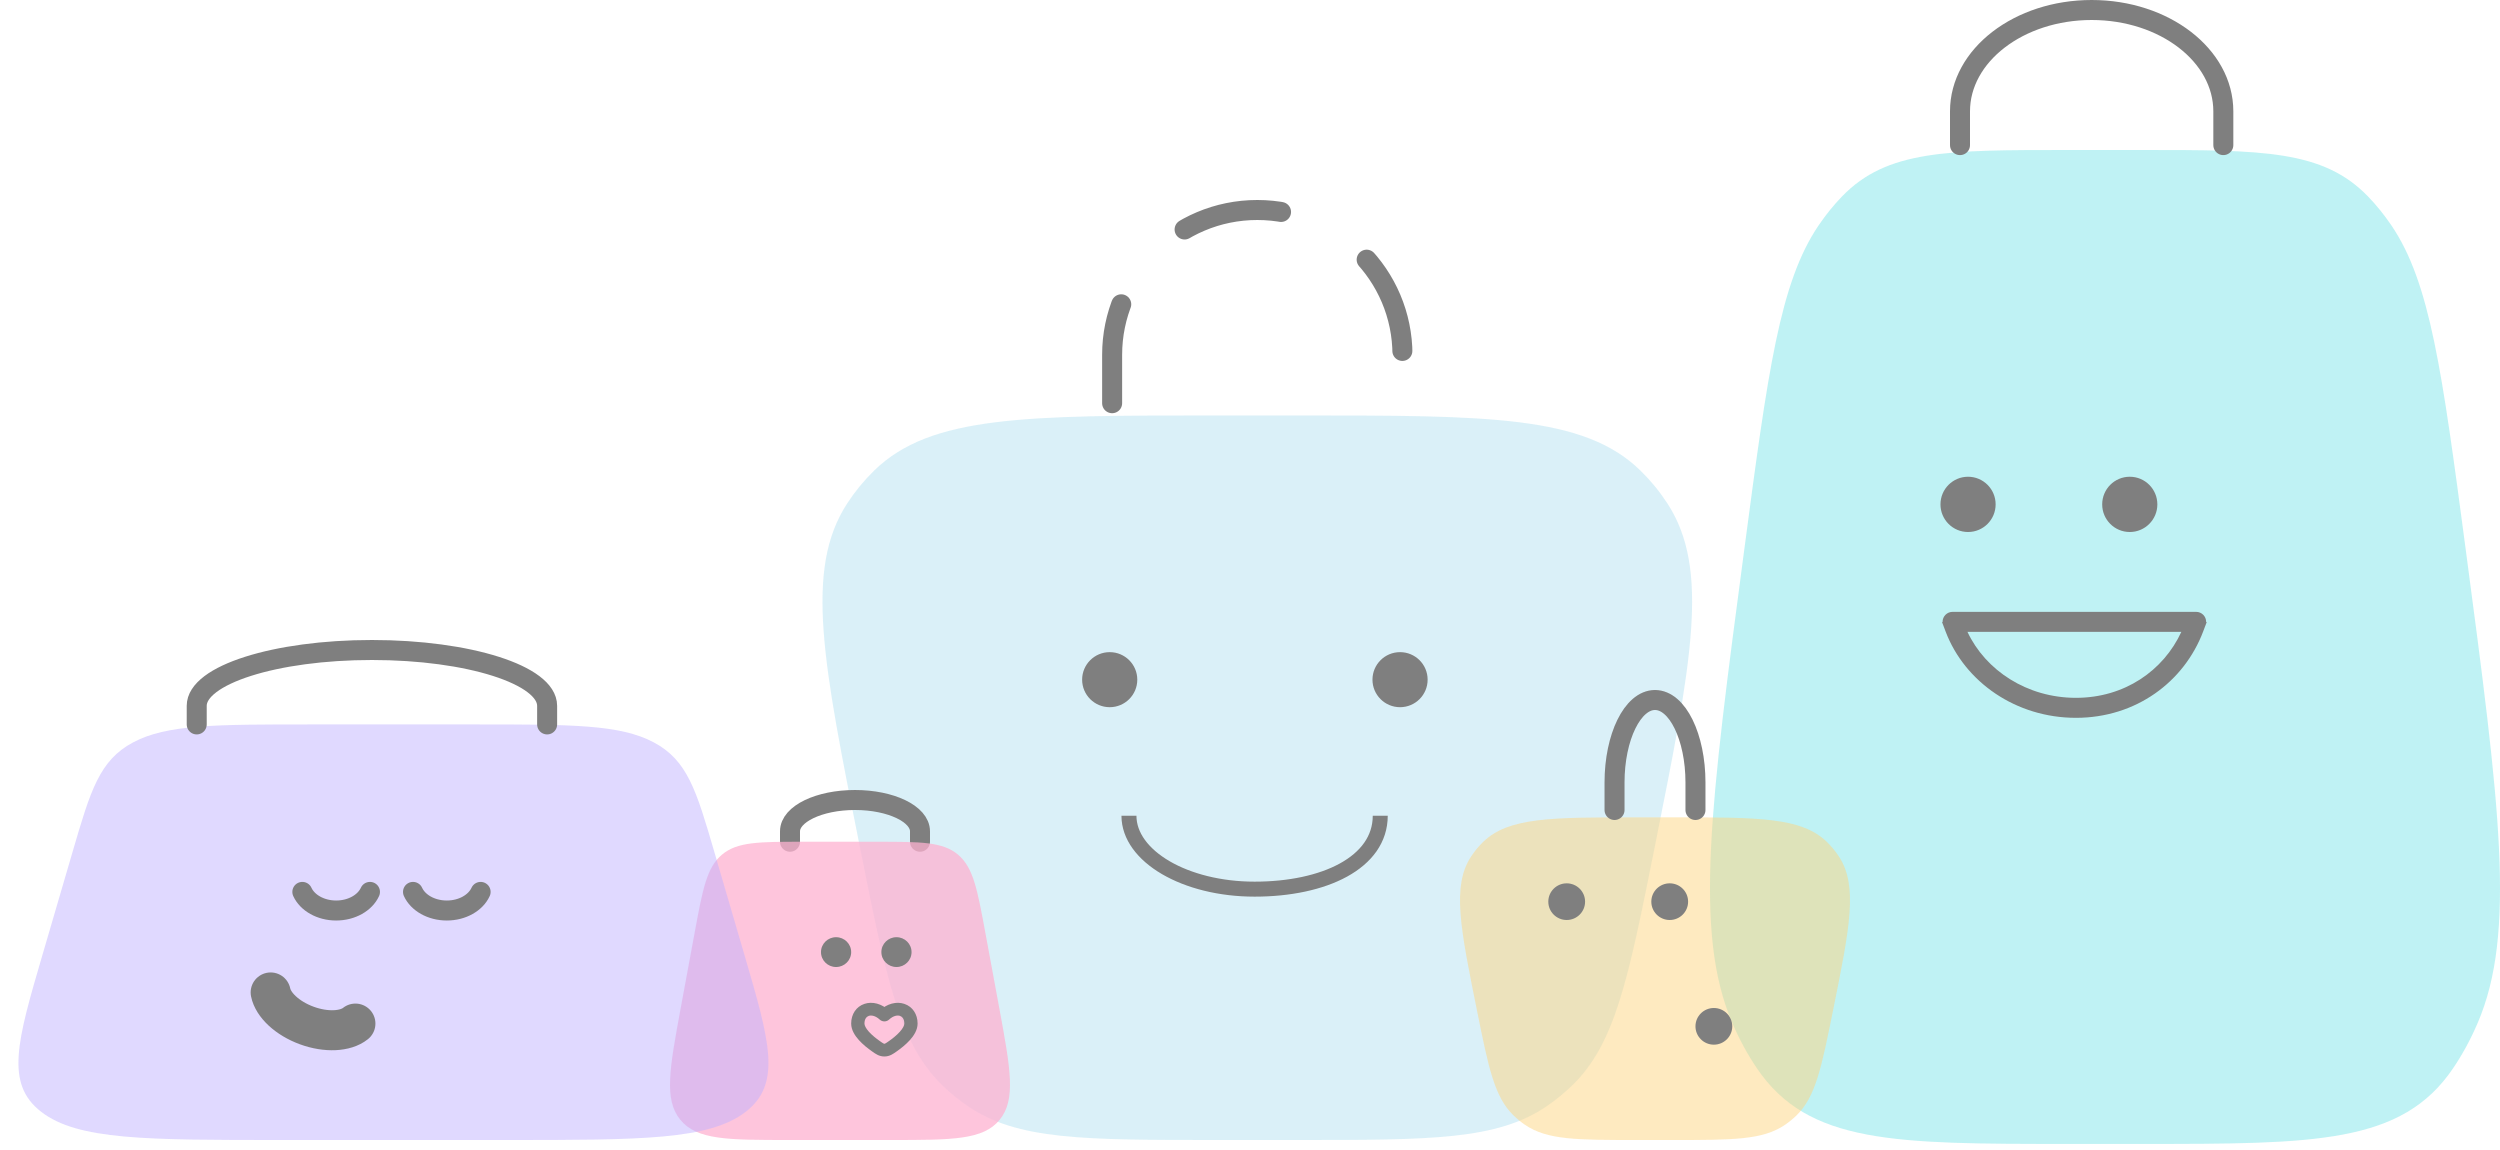 <svg width="250" height="115" viewBox="0 0 250 115" fill="none" xmlns="http://www.w3.org/2000/svg">
<g opacity="0.5">
<path d="M86.023 84.877C88.622 97.851 89.922 104.337 94.216 108.516C95.01 109.288 95.868 109.99 96.783 110.616C101.729 114 108.356 114 121.61 114H129.85C143.104 114 149.731 114 154.677 110.616C155.591 109.99 156.45 109.288 157.244 108.516C161.538 104.337 162.838 97.851 165.437 84.877C169.169 66.252 171.035 56.939 166.739 50.34C165.962 49.145 165.054 48.039 164.033 47.044C158.393 41.545 148.878 41.545 129.85 41.545H121.61C102.581 41.545 93.067 41.545 87.427 47.044C86.406 48.039 85.498 49.145 84.72 50.34C80.425 56.939 82.291 66.252 86.023 84.877Z" fill="#9DD8EC" fill-opacity="0.75"/>
<path d="M140.005 70.72C141.529 70.72 142.763 69.487 142.763 67.967C142.763 66.446 141.529 65.214 140.005 65.214C138.482 65.214 137.247 66.446 137.247 67.967C137.247 69.487 138.482 70.72 140.005 70.72Z" fill="black"/>
<path d="M110.971 70.72C112.494 70.72 113.729 69.488 113.729 67.967C113.729 66.446 112.494 65.214 110.971 65.214C109.448 65.214 108.213 66.446 108.213 67.967C108.213 69.488 109.448 70.72 110.971 70.72Z" fill="black"/>
<path d="M111.213 40.321V35.491C111.213 27.488 117.712 21 125.73 21C133.747 21 140.246 27.488 140.246 35.491V40.321" stroke="black" stroke-width="2" stroke-miterlimit="3.864" stroke-linecap="round" stroke-dasharray="10 10"/>
<path d="M138.025 81.572C138.025 86.271 132.399 88.915 125.46 88.915C118.52 88.915 112.895 85.627 112.895 81.572" stroke="black" stroke-width="1.5"/>
<path d="M79 84.175V83.132C79 81.402 81.91 80 85.5 80C89.09 80 92 81.402 92 83.132V84.175" stroke="black" stroke-width="2" stroke-linecap="round"/>
<path d="M69.459 93.299C70.265 88.935 70.668 86.753 72.198 85.464C73.728 84.175 75.915 84.175 80.289 84.175H87.711C92.085 84.175 94.272 84.175 95.802 85.464C97.332 86.753 97.735 88.935 98.541 93.299L99.919 100.755C101.052 106.891 101.619 109.958 99.967 111.979C98.314 114 95.239 114 89.088 114H78.912C72.761 114 69.686 114 68.033 111.979C66.381 109.958 66.948 106.891 68.081 100.755L69.459 93.299Z" fill="#FC64A1" fill-opacity="0.75"/>
<path d="M88.439 101.504L87.979 101.964C88.236 102.199 88.641 102.199 88.898 101.964L88.439 101.504ZM87.984 104.108C87.614 103.848 87.206 103.523 86.897 103.181C86.571 102.82 86.446 102.539 86.446 102.357H85.117C85.117 103.01 85.508 103.588 85.892 104.013C86.294 104.458 86.79 104.848 87.198 105.134L87.984 104.108ZM86.446 102.357C86.446 101.868 86.678 101.656 86.882 101.588C87.103 101.513 87.514 101.537 87.979 101.964L88.898 101.045C88.168 100.375 87.25 100.116 86.442 100.387C85.615 100.664 85.117 101.426 85.117 102.357H86.446ZM89.679 105.134C90.087 104.848 90.584 104.458 90.985 104.013C91.369 103.588 91.76 103.01 91.76 102.357H90.432C90.432 102.539 90.306 102.82 89.98 103.181C89.671 103.523 89.264 103.848 88.894 104.108L89.679 105.134ZM91.76 102.357C91.76 101.426 91.262 100.664 90.435 100.387C89.627 100.116 88.709 100.375 87.979 101.045L88.898 101.964C89.364 101.537 89.774 101.513 89.996 101.588C90.199 101.656 90.432 101.868 90.432 102.357H91.76ZM87.198 105.134C87.524 105.363 87.891 105.649 88.439 105.649V104.377C88.417 104.377 88.404 104.377 88.356 104.352C88.279 104.314 88.184 104.249 87.984 104.108L87.198 105.134ZM88.894 104.108C88.693 104.249 88.598 104.314 88.522 104.352C88.474 104.377 88.46 104.377 88.439 104.377V105.649C88.986 105.649 89.353 105.363 89.679 105.134L88.894 104.108Z" fill="black"/>
<path d="M89.647 96.702C90.48 96.702 91.156 96.034 91.156 95.21C91.156 94.387 90.48 93.719 89.647 93.719C88.813 93.719 88.137 94.387 88.137 95.21C88.137 96.034 88.813 96.702 89.647 96.702Z" fill="black"/>
<path d="M83.607 96.702C84.441 96.702 85.117 96.034 85.117 95.21C85.117 94.387 84.441 93.719 83.607 93.719C82.774 93.719 82.098 94.387 82.098 95.21C82.098 96.034 82.774 96.702 83.607 96.702Z" fill="black"/>
<path d="M174.429 54.95C176.79 37.153 177.971 28.255 181.872 22.523C182.593 21.464 183.373 20.5 184.204 19.642C188.697 15 194.717 15 206.757 15H214.243C226.283 15 232.303 15 236.797 19.642C237.627 20.5 238.407 21.464 239.128 22.523C243.029 28.255 244.21 37.153 246.571 54.95C249.961 80.5 251.656 93.275 247.754 102.328C247.048 103.967 246.223 105.483 245.295 106.849C240.172 114.392 231.529 114.392 214.243 114.392H206.757C189.471 114.392 180.828 114.392 175.705 106.849C174.777 105.483 173.952 103.967 173.246 102.328C169.344 93.275 171.039 80.5 174.429 54.95Z" fill="#01CCD2" fill-opacity="0.5"/>
<path d="M196 14.511V11.133C196 5.537 201.895 1 209.167 1C216.439 1 222.333 5.537 222.333 11.133V14.511" stroke="black" stroke-width="2" stroke-linecap="round"/>
<path fill-rule="evenodd" clip-rule="evenodd" d="M194.257 62.199C194.257 62.194 194.257 62.189 194.257 62.185C194.257 61.633 194.705 61.185 195.257 61.185H219.615C220.167 61.185 220.615 61.633 220.615 62.185C220.615 62.189 220.615 62.193 220.615 62.197L220.669 62.218L220.572 62.476C220.559 62.519 220.543 62.56 220.524 62.6L220.315 63.153C218.41 68.186 213.601 71.783 207.593 71.783C201.614 71.783 196.476 68.213 194.561 63.153L194.368 62.642C194.333 62.576 194.306 62.505 194.288 62.431L194.207 62.218L194.257 62.199ZM196.745 63.185C198.557 67.043 202.71 69.783 207.593 69.783C212.452 69.783 216.346 67.064 218.135 63.185H196.745Z" fill="black"/>
<path d="M212.977 53.201C214.5 53.201 215.735 51.964 215.735 50.438C215.735 48.911 214.5 47.674 212.977 47.674C211.454 47.674 210.219 48.911 210.219 50.438C210.219 51.964 211.454 53.201 212.977 53.201Z" fill="black"/>
<path d="M196.805 53.201C198.328 53.201 199.563 51.964 199.563 50.438C199.563 48.911 198.328 47.674 196.805 47.674C195.282 47.674 194.047 48.911 194.047 50.438C194.047 51.964 195.282 53.201 196.805 53.201Z" fill="black"/>
<path d="M147.693 101.031C148.859 106.808 149.441 109.697 151.367 111.558C151.723 111.901 152.108 112.214 152.518 112.493C154.736 114 157.708 114 163.652 114H167.348C173.292 114 176.264 114 178.482 112.493C178.892 112.214 179.277 111.901 179.633 111.558C181.559 109.697 182.141 106.808 183.307 101.031C184.981 92.736 185.818 88.589 183.891 85.65C183.542 85.118 183.135 84.625 182.677 84.182C180.148 81.733 175.881 81.733 167.348 81.733H163.652C155.119 81.733 150.852 81.733 148.323 84.182C147.865 84.625 147.458 85.118 147.109 85.65C145.182 88.589 146.019 92.736 147.693 101.031Z" fill="#FDAA02" fill-opacity="0.5"/>
<path d="M166.971 92C167.987 92 168.811 91.179 168.811 90.167C168.811 89.154 167.987 88.333 166.971 88.333C165.955 88.333 165.132 89.154 165.132 90.167C165.132 91.179 165.955 92 166.971 92Z" fill="black"/>
<path d="M171.386 104.467C172.402 104.467 173.226 103.646 173.226 102.633C173.226 101.621 172.402 100.8 171.386 100.8C170.371 100.8 169.547 101.621 169.547 102.633C169.547 103.646 170.371 104.467 171.386 104.467Z" fill="black"/>
<path d="M156.67 92C157.686 92 158.509 91.179 158.509 90.167C158.509 89.154 157.686 88.333 156.67 88.333C155.654 88.333 154.83 89.154 154.83 90.167C154.83 91.179 155.654 92 156.67 92Z" fill="black"/>
<path d="M161.453 81V78.25C161.453 73.694 163.265 70 165.5 70C167.736 70 169.547 73.694 169.547 78.25V81" stroke="black" stroke-width="2" stroke-linecap="round"/>
<path d="M13.311 74.239C9.935 76.035 9.046 79.075 7.268 85.155L4.23 95.544C1.729 104.094 0.479 108.368 4.124 111.184C7.769 114 14.553 114 28.121 114H50.569C64.137 114 70.921 114 74.566 111.184C78.21 108.368 76.96 104.094 74.46 95.544L71.421 85.155C69.643 79.075 68.754 76.035 65.379 74.239C62.003 72.443 57.179 72.443 47.53 72.443H31.159C21.511 72.443 16.686 72.443 13.311 74.239Z" fill="#8366FF" fill-opacity="0.5"/>
<path d="M19.672 72.443V70.582C19.672 67.499 27.516 65 37.192 65C46.869 65 54.713 67.499 54.713 70.582V72.443" stroke="black" stroke-width="2" stroke-linecap="round"/>
<path d="M30.234 89.19C30.727 90.274 32.055 91.051 33.615 91.051C35.176 91.051 36.505 90.274 36.997 89.19" stroke="black" stroke-width="2" stroke-linecap="round"/>
<path d="M27.065 99.244C27.315 100.489 28.716 101.83 30.673 102.549C32.629 103.267 34.557 103.149 35.542 102.357" stroke="black" stroke-width="4" stroke-linecap="round"/>
<path d="M41.3 89.19C41.792 90.274 43.12 91.051 44.681 91.051C46.242 91.051 47.57 90.274 48.062 89.19" stroke="black" stroke-width="2" stroke-linecap="round"/>
</g>
</svg>
